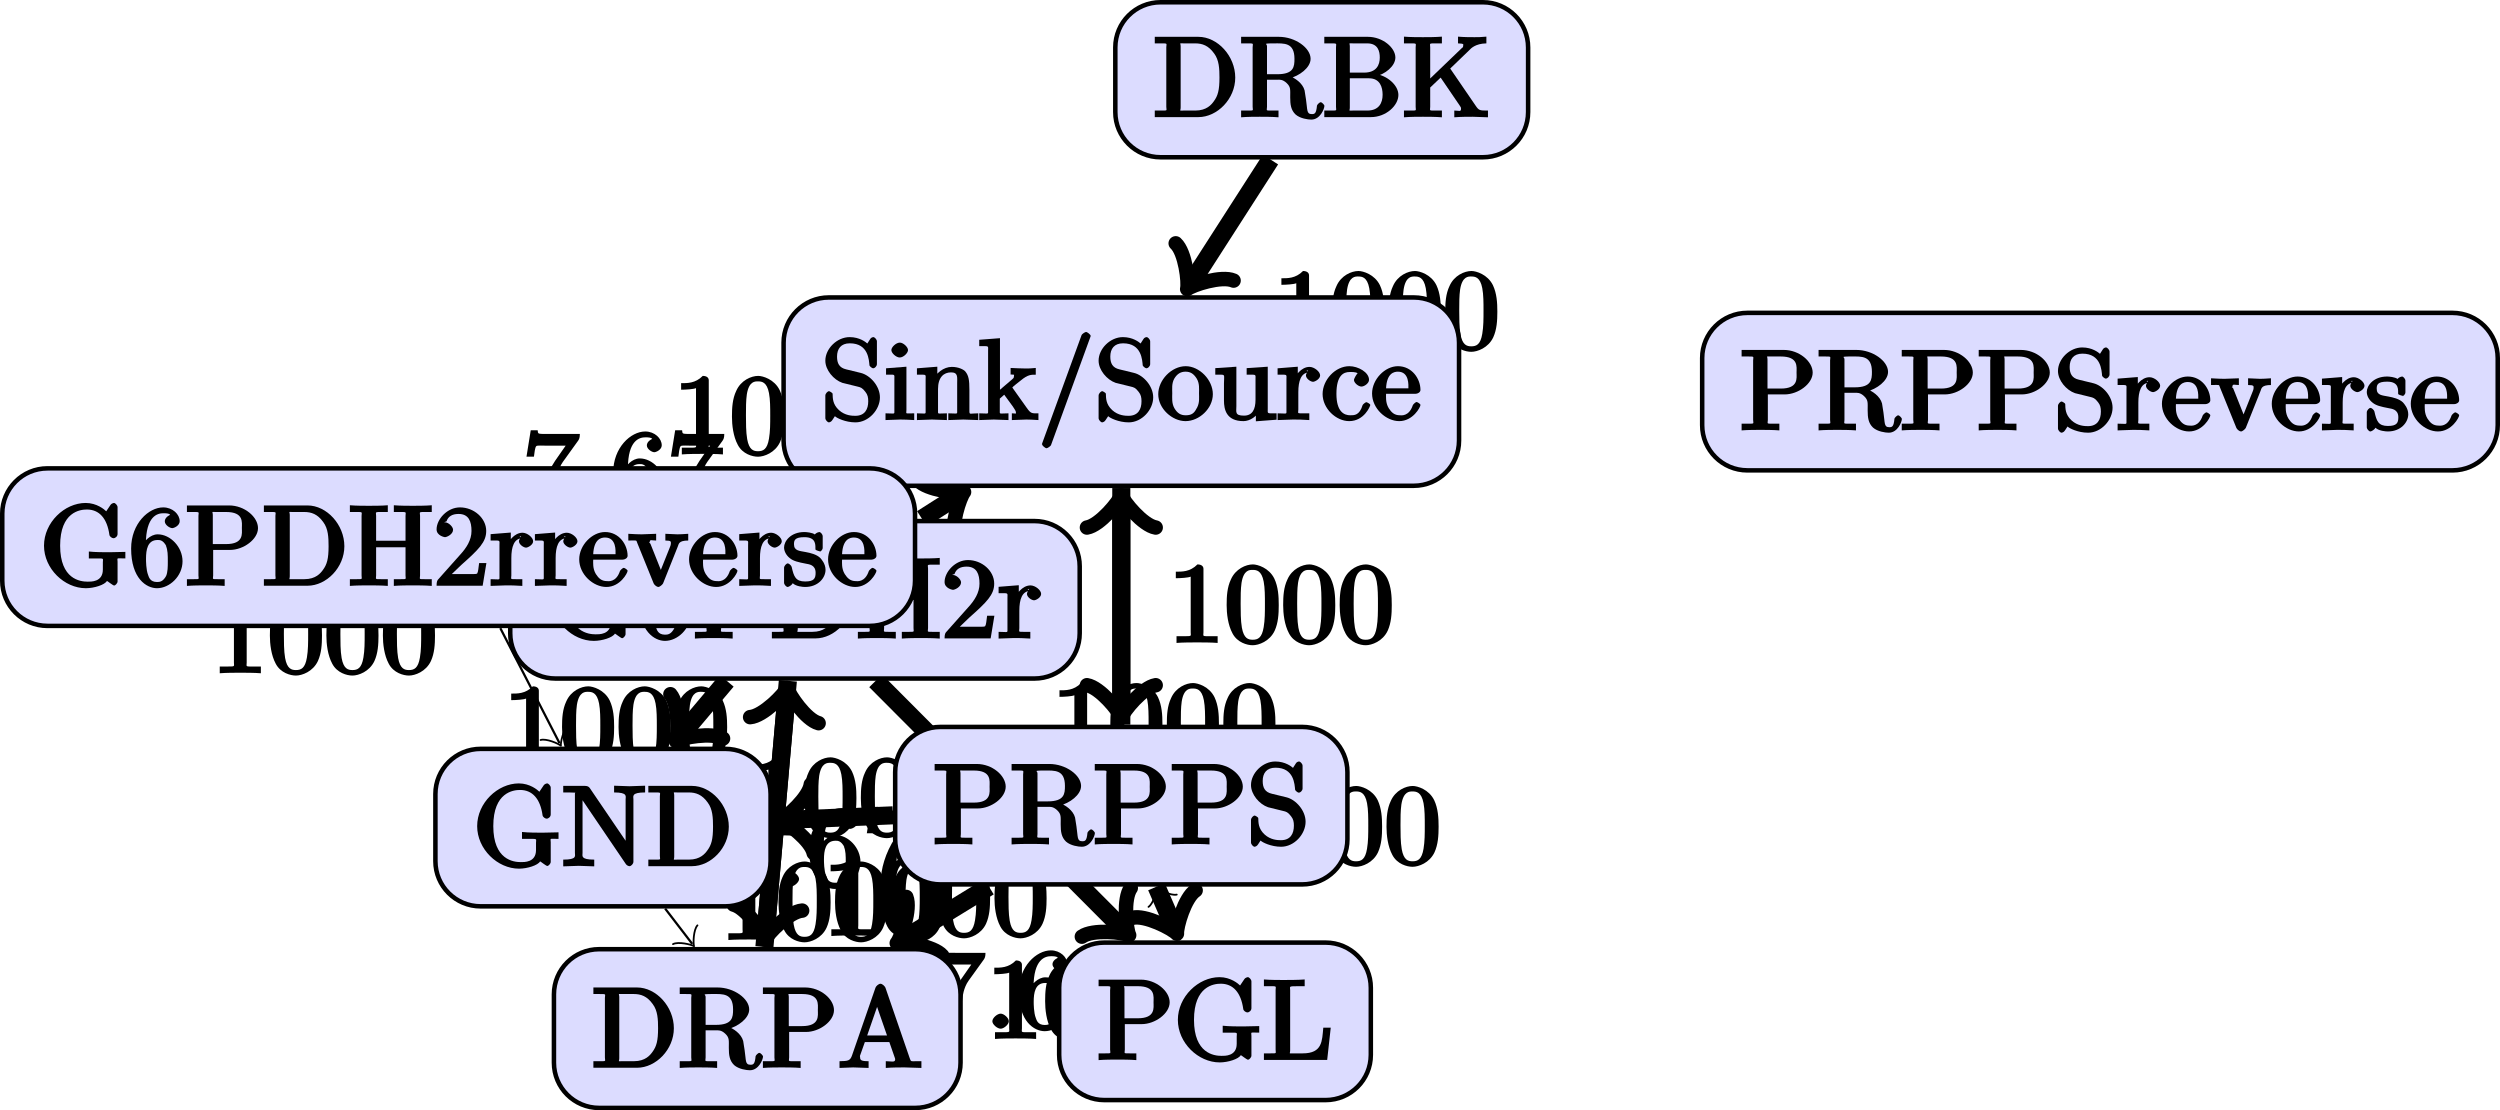 <?xml version="1.0" encoding="UTF-8"?>
<svg xmlns="http://www.w3.org/2000/svg" xmlns:xlink="http://www.w3.org/1999/xlink" width="220.387pt" height="97.867pt" viewBox="0 0 220.387 97.867" version="1.1">
<defs>
<g>
<symbol overflow="visible" id="glyph0-0">
<path style="stroke:none;" d=""/>
</symbol>
<symbol overflow="visible" id="glyph0-1">
<path style="stroke:none;" d="M 4.375 -0.125 L 4.375 -0.578 L 3.859 -0.578 C 2.953 -0.578 3.125 -0.547 3.125 -0.922 L 3.125 -6.516 C 3.125 -6.75 2.938 -6.906 2.594 -6.906 C 1.938 -6.234 1.203 -6.266 0.688 -6.266 L 0.688 -5.688 C 1.094 -5.688 1.812 -5.734 2 -5.828 L 2 -0.922 C 2 -0.562 2.156 -0.578 1.266 -0.578 L 0.75 -0.578 L 0.75 0.016 C 1.297 -0.031 2.156 -0.031 2.562 -0.031 C 2.953 -0.031 3.828 -0.031 4.375 0.016 Z M 4.375 -0.125 "/>
</symbol>
<symbol overflow="visible" id="glyph0-2">
<path style="stroke:none;" d="M 4.781 -3.312 C 4.781 -4.109 4.734 -4.922 4.391 -5.656 C 3.922 -6.609 2.906 -6.906 2.5 -6.906 C 1.891 -6.906 0.969 -6.516 0.562 -5.578 C 0.234 -4.891 0.188 -4.109 0.188 -3.312 C 0.188 -2.578 0.297 -1.578 0.703 -0.828 C 1.125 -0.016 2 0.219 2.484 0.219 C 3.016 0.219 3.984 -0.125 4.422 -1.062 C 4.734 -1.75 4.781 -2.531 4.781 -3.312 Z M 3.562 -3.438 C 3.562 -2.688 3.562 -2.016 3.453 -1.375 C 3.297 -0.422 2.938 -0.266 2.484 -0.266 C 2.094 -0.266 1.703 -0.375 1.531 -1.328 C 1.422 -1.938 1.422 -2.844 1.422 -3.438 C 1.422 -4.078 1.422 -4.734 1.5 -5.281 C 1.688 -6.453 2.234 -6.422 2.484 -6.422 C 2.812 -6.422 3.266 -6.375 3.453 -5.391 C 3.562 -4.828 3.562 -4.062 3.562 -3.438 Z M 3.562 -3.438 "/>
</symbol>
<symbol overflow="visible" id="glyph0-3">
<path style="stroke:none;" d="M 4.828 -6.688 L 2.406 -6.688 C 1.203 -6.688 1.375 -6.672 1.312 -7.016 L 0.703 -7.016 L 0.328 -4.688 L 0.984 -4.688 C 1.031 -4.969 1.062 -5.516 1.203 -5.625 C 1.266 -5.688 1.906 -5.656 2.031 -5.656 L 3.781 -5.656 L 2.844 -4.312 C 1.938 -2.953 1.562 -1.469 1.562 -0.453 C 1.562 -0.359 1.75 0.219 2.219 0.219 C 2.672 0.219 2.875 -0.359 2.875 -0.453 L 2.875 -0.969 C 2.875 -1.516 2.906 -2.062 2.984 -2.609 C 3.016 -2.828 3.094 -3.594 3.531 -4.219 L 4.891 -6.109 C 4.969 -6.234 5.031 -6.344 5.031 -6.688 Z M 4.828 -6.688 "/>
</symbol>
<symbol overflow="visible" id="glyph0-4">
<path style="stroke:none;" d="M 2.109 -0.656 C 2.109 -0.953 1.672 -1.328 1.391 -1.328 C 1.094 -1.328 0.656 -0.953 0.656 -0.656 C 0.656 -0.375 1.094 0 1.391 0 C 1.672 0 2.109 -0.375 2.109 -0.656 Z M 2.109 -0.656 "/>
</symbol>
<symbol overflow="visible" id="glyph0-5">
<path style="stroke:none;" d="M 4.75 -2.156 C 4.75 -3.422 3.672 -4.531 2.562 -4.531 C 1.891 -4.531 1.312 -3.875 1.109 -3.406 L 1.516 -3.406 L 1.516 -3.641 C 1.516 -6.156 2.547 -6.391 3.062 -6.391 C 3.297 -6.391 3.578 -6.375 3.641 -6.266 C 3.781 -6.266 3.188 -6.125 3.188 -5.672 C 3.188 -5.359 3.625 -5.078 3.844 -5.078 C 4 -5.078 4.5 -5.297 4.5 -5.688 C 4.5 -6.297 3.875 -6.906 3.047 -6.906 C 1.766 -6.906 0.219 -5.484 0.219 -3.281 C 0.219 -0.625 1.578 0.219 2.5 0.219 C 3.609 0.219 4.75 -0.844 4.75 -2.156 Z M 3.453 -2.172 C 3.453 -1.688 3.453 -1.203 3.297 -0.844 L 3.344 -0.938 C 3.047 -0.344 2.734 -0.328 2.5 -0.328 C 1.875 -0.328 1.781 -0.781 1.719 -0.938 C 1.531 -1.406 1.531 -2.203 1.531 -2.375 C 1.531 -3.156 1.656 -4.031 2.547 -4.031 C 2.719 -4.031 3.031 -4.062 3.344 -3.453 L 3.281 -3.531 C 3.453 -3.172 3.453 -2.656 3.453 -2.172 Z M 3.453 -2.172 "/>
</symbol>
<symbol overflow="visible" id="glyph0-6">
<path style="stroke:none;" d="M 5.172 -1.984 C 5.172 -2.984 4.312 -3.938 3.484 -4.141 L 2.203 -4.453 C 1.578 -4.594 1.391 -5 1.391 -5.578 C 1.391 -6.266 1.734 -6.75 2.516 -6.75 C 4.172 -6.75 4.203 -5.25 4.25 -4.797 C 4.266 -4.734 4.469 -4.547 4.578 -4.547 C 4.703 -4.547 4.906 -4.719 4.906 -4.922 L 4.906 -6.922 C 4.906 -7.094 4.703 -7.297 4.594 -7.297 C 4.531 -7.297 4.375 -7.25 4.312 -7.125 L 4.062 -6.734 C 3.938 -6.844 3.391 -7.297 2.5 -7.297 C 1.391 -7.297 0.359 -6.281 0.359 -5.219 C 0.359 -4.391 1.094 -3.531 1.859 -3.266 C 1.969 -3.234 2.484 -3.109 3.188 -2.938 C 3.453 -2.875 3.609 -2.844 3.891 -2.469 C 4.094 -2.219 4.141 -1.969 4.141 -1.641 C 4.141 -0.938 3.844 -0.359 3 -0.359 C 2.719 -0.359 2.094 -0.375 1.562 -0.859 C 0.984 -1.391 1.016 -1.938 1 -2.297 C 1 -2.391 0.719 -2.531 0.688 -2.531 C 0.562 -2.531 0.359 -2.328 0.359 -2.141 L 0.359 -0.156 C 0.359 0.016 0.562 0.219 0.672 0.219 C 0.734 0.219 0.891 0.156 0.953 0.047 C 0.953 0.047 0.984 0.016 1.203 -0.328 C 1.344 -0.172 2.125 0.219 3.016 0.219 C 4.172 0.219 5.172 -0.891 5.172 -1.984 Z M 5.172 -1.984 "/>
</symbol>
<symbol overflow="visible" id="glyph0-7">
<path style="stroke:none;" d="M 2.656 -0.125 L 2.656 -0.578 C 1.797 -0.578 1.969 -0.484 1.969 -0.875 L 1.969 -4.688 L 0.172 -4.547 L 0.172 -3.984 C 1.016 -3.984 0.906 -4.062 0.906 -3.562 L 0.906 -0.891 C 0.906 -0.438 1 -0.578 0.125 -0.578 L 0.125 0.016 L 1.422 -0.031 C 1.781 -0.031 2.125 -0.016 2.656 0.016 Z M 2.109 -6.156 C 2.109 -6.422 1.688 -6.812 1.391 -6.812 C 1.047 -6.812 0.641 -6.406 0.641 -6.156 C 0.641 -5.875 1.078 -5.5 1.375 -5.5 C 1.719 -5.5 2.109 -5.906 2.109 -6.156 Z M 2.109 -6.156 "/>
</symbol>
<symbol overflow="visible" id="glyph0-8">
<path style="stroke:none;" d="M 5.531 -0.125 L 5.531 -0.578 C 4.812 -0.578 4.766 -0.438 4.75 -0.734 L 4.75 -2.641 C 4.75 -3.5 4.688 -3.906 4.391 -4.266 C 4.25 -4.438 3.781 -4.672 3.203 -4.672 C 2.469 -4.672 1.797 -4.109 1.531 -3.484 L 1.922 -3.484 L 1.922 -4.688 L 0.125 -4.547 L 0.125 -3.984 C 1.016 -3.984 0.891 -4.047 0.891 -3.562 L 0.891 -0.891 C 0.891 -0.438 0.984 -0.578 0.125 -0.578 L 0.125 0.016 L 1.453 -0.031 L 2.766 0.016 L 2.766 -0.578 C 1.891 -0.578 1.984 -0.438 1.984 -0.891 L 1.984 -2.719 C 1.984 -3.766 2.5 -4.188 3.125 -4.188 C 3.766 -4.188 3.672 -3.781 3.672 -3.203 L 3.672 -0.891 C 3.672 -0.438 3.766 -0.578 2.891 -0.578 L 2.891 0.016 L 4.219 -0.031 L 5.531 0.016 Z M 5.531 -0.125 "/>
</symbol>
<symbol overflow="visible" id="glyph0-9">
<path style="stroke:none;" d="M 5.297 -0.125 L 5.297 -0.578 C 4.719 -0.578 4.641 -0.531 4.266 -1.062 L 3 -2.844 C 2.984 -2.875 3 -2.828 3 -2.859 C 3 -2.906 3.656 -3.406 3.75 -3.484 C 4.375 -4 4.656 -3.984 5.062 -3.984 L 5.062 -4.578 C 4.578 -4.531 4.453 -4.531 4.172 -4.531 C 3.812 -4.531 3.188 -4.562 2.844 -4.578 L 2.844 -4 C 3.234 -3.984 3.141 -4 3.141 -3.875 C 3.141 -3.672 3.062 -3.656 2.984 -3.578 L 1.906 -2.656 L 1.906 -7.203 L 0.078 -7.062 L 0.078 -6.5 C 0.984 -6.5 0.859 -6.562 0.859 -6.078 L 0.859 -0.891 C 0.859 -0.438 0.953 -0.578 0.078 -0.578 L 0.078 0.016 L 1.359 -0.031 L 2.656 0.016 L 2.656 -0.578 C 1.797 -0.578 1.891 -0.438 1.891 -0.891 L 1.891 -1.875 L 2.281 -2.219 C 2.953 -1.312 3.312 -0.844 3.312 -0.672 C 3.312 -0.484 3.344 -0.578 2.953 -0.578 L 2.953 0.016 L 4.234 -0.031 C 4.516 -0.031 4.812 -0.016 5.297 0.016 Z M 5.297 -0.125 "/>
</symbol>
<symbol overflow="visible" id="glyph0-10">
<path style="stroke:none;" d="M 4.641 -7.406 C 4.641 -7.516 4.344 -7.75 4.234 -7.75 C 4.141 -7.75 3.875 -7.562 3.844 -7.484 L 0.328 2.172 C 0.422 2.016 0.359 2.141 0.359 2.156 C 0.359 2.266 0.641 2.5 0.75 2.5 C 0.844 2.5 1.109 2.312 1.141 2.234 L 4.656 -7.422 C 4.578 -7.266 4.641 -7.391 4.641 -7.406 Z M 4.641 -7.406 "/>
</symbol>
<symbol overflow="visible" id="glyph0-11">
<path style="stroke:none;" d="M 4.891 -2.266 C 4.891 -3.531 3.703 -4.734 2.5 -4.734 C 1.25 -4.734 0.078 -3.516 0.078 -2.266 C 0.078 -0.984 1.312 0.109 2.484 0.109 C 3.688 0.109 4.891 -1 4.891 -2.266 Z M 3.672 -2.344 C 3.672 -1.984 3.734 -1.547 3.516 -1.109 L 3.453 -1 C 3.234 -0.562 2.984 -0.406 2.5 -0.406 C 2.062 -0.406 1.766 -0.578 1.5 -1.031 C 1.25 -1.469 1.312 -1.984 1.312 -2.344 C 1.312 -2.734 1.25 -3.188 1.484 -3.625 C 1.75 -4.078 2.078 -4.25 2.484 -4.25 C 2.922 -4.25 3.203 -4.062 3.469 -3.641 C 3.734 -3.203 3.672 -2.719 3.672 -2.344 Z M 3.672 -2.344 "/>
</symbol>
<symbol overflow="visible" id="glyph0-12">
<path style="stroke:none;" d="M 5.531 -0.125 L 5.531 -0.578 C 4.641 -0.578 4.75 -0.516 4.75 -1 L 4.75 -4.688 L 2.891 -4.562 L 2.891 -3.984 C 3.781 -3.984 3.672 -4.047 3.672 -3.562 L 3.672 -1.781 C 3.672 -0.922 3.391 -0.375 2.656 -0.375 C 1.828 -0.375 1.984 -0.703 1.984 -1.219 L 1.984 -4.688 L 0.125 -4.562 L 0.125 -3.984 C 1.094 -3.984 0.891 -4.094 0.891 -3.203 L 0.891 -1.703 C 0.891 -0.922 1.094 0.109 2.609 0.109 C 3.172 0.109 3.812 -0.297 4.094 -0.922 L 3.703 -0.922 L 3.703 0.125 L 5.531 -0.016 Z M 5.531 -0.125 "/>
</symbol>
<symbol overflow="visible" id="glyph0-13">
<path style="stroke:none;" d="M 3.828 -3.922 C 3.828 -4.25 3.312 -4.672 2.891 -4.672 C 2.156 -4.672 1.609 -3.875 1.469 -3.438 L 1.859 -3.438 L 1.859 -4.688 L 0.078 -4.547 L 0.078 -3.984 C 0.984 -3.984 0.859 -4.047 0.859 -3.562 L 0.859 -0.891 C 0.859 -0.438 0.953 -0.578 0.078 -0.578 L 0.078 0.016 L 1.422 -0.031 C 1.812 -0.031 2.281 -0.031 2.875 0.016 L 2.875 -0.578 L 2.469 -0.578 C 1.734 -0.578 1.906 -0.547 1.906 -0.906 L 1.906 -2.438 C 1.906 -3.422 2.141 -4.188 2.891 -4.188 C 2.953 -4.188 2.844 -4.234 2.625 -4.328 C 2.969 -4.438 2.578 -4.172 2.578 -3.922 C 2.578 -3.641 2.984 -3.359 3.203 -3.359 C 3.375 -3.359 3.828 -3.609 3.828 -3.922 Z M 3.828 -3.922 "/>
</symbol>
<symbol overflow="visible" id="glyph0-14">
<path style="stroke:none;" d="M 4.344 -1.312 C 4.344 -1.422 4.031 -1.562 4 -1.562 C 3.922 -1.562 3.703 -1.375 3.672 -1.312 C 3.391 -0.391 2.938 -0.406 2.578 -0.406 C 2.047 -0.406 1.359 -0.703 1.359 -2.297 C 1.359 -3.922 1.984 -4.219 2.516 -4.219 C 2.609 -4.219 3.094 -4.25 3.234 -4.094 C 3.172 -4.094 2.906 -3.656 2.906 -3.516 C 2.906 -3.266 3.297 -2.938 3.562 -2.938 C 3.828 -2.938 4.234 -3.234 4.234 -3.531 C 4.234 -4.203 3.266 -4.734 2.5 -4.734 C 1.25 -4.734 0.141 -3.516 0.141 -2.281 C 0.141 -1 1.328 0.109 2.484 0.109 C 3.812 0.109 4.344 -1.219 4.344 -1.312 Z M 4.344 -1.312 "/>
</symbol>
<symbol overflow="visible" id="glyph0-15">
<path style="stroke:none;" d="M 4.344 -1.312 C 4.344 -1.422 4.062 -1.578 4 -1.578 C 3.922 -1.578 3.703 -1.375 3.672 -1.297 C 3.328 -0.266 2.625 -0.406 2.531 -0.406 C 2.031 -0.406 1.781 -0.672 1.547 -1.031 C 1.25 -1.516 1.312 -2.078 1.312 -2.297 L 3.891 -2.297 C 4.109 -2.297 4.344 -2.438 4.344 -2.641 C 4.344 -3.625 3.594 -4.734 2.359 -4.734 C 1.203 -4.734 0.078 -3.562 0.078 -2.328 C 0.078 -0.984 1.328 0.109 2.469 0.109 C 3.688 0.109 4.344 -1.125 4.344 -1.312 Z M 3.484 -2.781 L 1.312 -2.781 C 1.375 -4.125 2.016 -4.25 2.359 -4.25 C 3.375 -4.25 3.281 -3.031 3.281 -2.781 Z M 3.484 -2.781 "/>
</symbol>
<symbol overflow="visible" id="glyph0-16">
<path style="stroke:none;" d="M 7.25 -3.484 C 7.25 -5.375 5.703 -7.078 4 -7.078 L 0.156 -7.078 L 0.156 -6.5 L 0.594 -6.5 C 1.359 -6.5 1.172 -6.516 1.172 -6.156 L 1.172 -0.906 C 1.172 -0.547 1.359 -0.578 0.594 -0.578 L 0.156 -0.578 L 0.156 0 L 4 0 C 5.672 0 7.25 -1.609 7.25 -3.484 Z M 5.859 -3.484 C 5.859 -2.375 5.719 -1.875 5.359 -1.391 C 5.156 -1.109 4.734 -0.578 3.734 -0.578 L 2.719 -0.578 C 2.25 -0.578 2.438 -0.516 2.438 -0.844 L 2.438 -6.234 C 2.438 -6.562 2.25 -6.5 2.719 -6.5 L 3.719 -6.5 C 4.344 -6.5 4.891 -6.312 5.391 -5.609 C 5.828 -5.031 5.859 -4.25 5.859 -3.484 Z M 5.859 -3.484 "/>
</symbol>
<symbol overflow="visible" id="glyph0-17">
<path style="stroke:none;" d="M 7.5 -1 C 7.5 -1.062 7.297 -1.312 7.172 -1.312 C 7.062 -1.312 6.859 -1.094 6.844 -1.016 C 6.781 -0.312 6.641 -0.266 6.391 -0.266 C 5.906 -0.266 6.016 -0.641 5.875 -1.562 L 5.75 -2.359 C 5.578 -3 4.891 -3.469 4.344 -3.656 L 4.344 -3.391 C 5.297 -3.625 6.281 -4.359 6.281 -5.141 C 6.281 -6.094 4.938 -7.078 3.484 -7.078 L 0.156 -7.078 L 0.156 -6.5 L 0.594 -6.5 C 1.359 -6.5 1.172 -6.516 1.172 -6.156 L 1.172 -0.906 C 1.172 -0.547 1.359 -0.578 0.594 -0.578 L 0.156 -0.578 L 0.156 0.016 C 0.703 -0.031 1.422 -0.031 1.797 -0.031 C 2.188 -0.031 2.906 -0.031 3.453 0.016 L 3.453 -0.578 L 3.016 -0.578 C 2.25 -0.578 2.438 -0.547 2.438 -0.906 L 2.438 -3.297 L 3.375 -3.297 C 3.531 -3.297 3.812 -3.344 4.172 -3 C 4.547 -2.641 4.484 -2.422 4.484 -1.75 C 4.484 -1.109 4.547 -0.625 4.953 -0.234 C 5.359 0.125 6.047 0.219 6.344 0.219 C 7.125 0.219 7.5 -0.734 7.5 -1 Z M 4.859 -5.141 C 4.859 -4.453 4.812 -3.781 3.344 -3.781 L 2.438 -3.781 L 2.438 -6.234 C 2.438 -6.453 2.234 -6.453 2.453 -6.484 C 2.547 -6.5 2.844 -6.5 3.047 -6.5 C 3.938 -6.5 4.859 -6.594 4.859 -5.141 Z M 4.859 -5.141 "/>
</symbol>
<symbol overflow="visible" id="glyph0-18">
<path style="stroke:none;" d="M 6.688 -1.953 C 6.688 -2.828 5.672 -3.703 4.562 -3.828 L 4.562 -3.562 C 5.531 -3.75 6.422 -4.516 6.422 -5.25 C 6.422 -6.125 5.297 -7.078 4 -7.078 L 0.156 -7.078 L 0.156 -6.5 L 0.594 -6.5 C 1.359 -6.5 1.188 -6.516 1.188 -6.156 L 1.188 -0.906 C 1.188 -0.547 1.359 -0.578 0.594 -0.578 L 0.156 -0.578 L 0.156 0 L 4.266 0 C 5.594 0 6.688 -1.016 6.688 -1.953 Z M 5.047 -5.25 C 5.047 -4.609 4.766 -3.922 3.656 -3.922 L 2.406 -3.922 L 2.406 -6.234 C 2.406 -6.562 2.234 -6.5 2.703 -6.5 L 3.938 -6.5 C 4.906 -6.5 5.047 -5.781 5.047 -5.25 Z M 5.297 -1.969 C 5.297 -1.25 4.969 -0.578 3.953 -0.578 L 2.703 -0.578 C 2.234 -0.578 2.406 -0.516 2.406 -0.844 L 2.406 -3.422 L 4.094 -3.422 C 5.078 -3.422 5.297 -2.625 5.297 -1.969 Z M 5.297 -1.969 "/>
</symbol>
<symbol overflow="visible" id="glyph0-19">
<path style="stroke:none;" d="M 7.531 -0.125 L 7.531 -0.578 C 6.797 -0.578 6.734 -0.578 6.438 -1.016 L 4.203 -4.281 L 5.922 -5.938 C 6 -6.016 6.391 -6.484 7.391 -6.5 L 7.391 -7.094 C 6.938 -7.047 6.625 -7.047 6.344 -7.047 C 5.984 -7.047 5.422 -7.047 4.891 -7.094 L 4.891 -6.5 C 5.484 -6.484 5.344 -6.391 5.344 -6.297 C 5.344 -6.141 5.297 -6.141 5.219 -6.078 L 2.438 -3.406 L 2.438 -6.156 C 2.438 -6.516 2.266 -6.5 3.031 -6.5 L 3.469 -6.5 L 3.469 -7.094 C 2.922 -7.047 2.188 -7.047 1.797 -7.047 C 1.422 -7.047 0.672 -7.047 0.125 -7.094 L 0.125 -6.5 L 0.562 -6.5 C 1.328 -6.5 1.156 -6.516 1.156 -6.156 L 1.156 -0.906 C 1.156 -0.547 1.328 -0.578 0.562 -0.578 L 0.125 -0.578 L 0.125 0.016 C 0.672 -0.031 1.422 -0.031 1.797 -0.031 C 2.172 -0.031 2.922 -0.031 3.469 0.016 L 3.469 -0.578 L 3.031 -0.578 C 2.266 -0.578 2.438 -0.547 2.438 -0.906 L 2.438 -2.609 L 3.359 -3.484 L 5.062 -0.984 C 5.125 -0.891 5.156 -0.859 5.156 -0.734 C 5.156 -0.438 4.969 -0.578 4.562 -0.578 L 4.562 0.016 C 5.109 -0.031 5.812 -0.031 6.188 -0.031 L 7.531 0.016 Z M 7.531 -0.125 "/>
</symbol>
<symbol overflow="visible" id="glyph0-20">
<path style="stroke:none;" d="M 6.422 -5.078 C 6.422 -6.062 5.234 -7.078 3.875 -7.078 L 0.156 -7.078 L 0.156 -6.5 L 0.594 -6.5 C 1.359 -6.5 1.172 -6.516 1.172 -6.156 L 1.172 -0.906 C 1.172 -0.547 1.359 -0.578 0.594 -0.578 L 0.156 -0.578 L 0.156 0.016 C 0.703 -0.031 1.438 -0.031 1.812 -0.031 C 2.188 -0.031 2.938 -0.031 3.484 0.016 L 3.484 -0.578 L 3.047 -0.578 C 2.281 -0.578 2.469 -0.547 2.469 -0.906 L 2.469 -3.156 L 3.953 -3.156 C 5.141 -3.156 6.422 -4.094 6.422 -5.078 Z M 5 -5.078 C 5 -4.609 5.188 -3.672 3.609 -3.672 L 2.438 -3.672 L 2.438 -6.234 C 2.438 -6.562 2.25 -6.5 2.719 -6.5 L 3.609 -6.5 C 5.188 -6.5 5 -5.578 5 -5.078 Z M 5 -5.078 "/>
</symbol>
<symbol overflow="visible" id="glyph0-21">
<path style="stroke:none;" d="M 7.344 -0.125 L 7.344 -0.578 L 6.969 -0.578 C 6.375 -0.578 6.438 -0.516 6.312 -0.844 L 4.172 -7.062 C 4.109 -7.203 3.891 -7.406 3.734 -7.406 C 3.578 -7.406 3.344 -7.203 3.297 -7.062 L 1.234 -1.109 C 1.062 -0.594 0.859 -0.594 0.125 -0.578 L 0.125 0.016 L 1.328 -0.031 L 2.688 0.016 L 2.688 -0.578 C 1.984 -0.578 1.938 -0.688 1.938 -0.953 C 1.938 -0.984 1.891 -0.984 1.969 -1.172 L 2.359 -2.266 L 4.516 -2.266 L 5 -0.875 C 5.016 -0.844 5.031 -0.781 5.031 -0.734 C 5.031 -0.438 4.672 -0.578 4.203 -0.578 L 4.203 0.016 C 4.766 -0.031 5.469 -0.031 5.844 -0.031 L 7.344 0.016 Z M 4.562 -2.844 L 2.562 -2.844 L 3.641 -5.953 L 3.234 -5.953 L 4.312 -2.844 Z M 4.562 -2.844 "/>
</symbol>
<symbol overflow="visible" id="glyph0-22">
<path style="stroke:none;" d="M 7.531 -2.547 L 7.531 -2.984 L 6.109 -2.953 C 5.719 -2.953 4.859 -2.953 4.312 -3.016 L 4.312 -2.406 L 4.828 -2.406 C 5.719 -2.406 5.547 -2.438 5.547 -2.062 L 5.547 -1.422 C 5.547 -0.312 4.484 -0.359 4.203 -0.359 C 3.562 -0.359 1.781 -0.562 1.781 -3.531 C 1.781 -6.516 3.547 -6.719 4.141 -6.719 C 5.219 -6.719 5.922 -5.953 6.125 -4.484 C 6.141 -4.344 6.344 -4.188 6.484 -4.188 C 6.641 -4.188 6.844 -4.344 6.844 -4.562 L 6.844 -6.922 C 6.844 -7.094 6.641 -7.297 6.531 -7.297 C 6.484 -7.297 6.312 -7.25 6.234 -7.141 L 5.844 -6.562 C 5.688 -6.719 5.016 -7.297 4.031 -7.297 C 2.172 -7.297 0.359 -5.578 0.359 -3.531 C 0.359 -1.5 2.156 0.219 4.047 0.219 C 4.781 0.219 5.719 -0.078 5.906 -0.422 C 5.906 -0.453 6.438 -0.016 6.547 -0.016 C 6.641 -0.016 6.844 -0.219 6.844 -0.375 L 6.844 -2.109 C 6.844 -2.5 6.672 -2.406 7.531 -2.406 Z M 7.531 -2.547 "/>
</symbol>
<symbol overflow="visible" id="glyph0-23">
<path style="stroke:none;" d="M 7.344 -0.125 L 7.344 -0.578 L 6.891 -0.578 C 6.125 -0.578 6.312 -0.547 6.312 -0.906 L 6.312 -6.156 C 6.312 -6.516 6.125 -6.5 6.891 -6.5 L 7.344 -6.5 L 7.344 -7.094 C 6.781 -7.047 6.047 -7.047 5.672 -7.047 C 5.297 -7.047 4.547 -7.047 4 -7.094 L 4 -6.5 L 4.438 -6.5 C 5.203 -6.5 5.031 -6.516 5.031 -6.156 L 5.031 -3.969 L 2.438 -3.969 L 2.438 -6.156 C 2.438 -6.516 2.266 -6.5 3.031 -6.5 L 3.469 -6.5 L 3.469 -7.094 C 2.922 -7.047 2.188 -7.047 1.797 -7.047 C 1.422 -7.047 0.672 -7.047 0.125 -7.094 L 0.125 -6.5 L 0.562 -6.5 C 1.328 -6.5 1.156 -6.516 1.156 -6.156 L 1.156 -0.906 C 1.156 -0.547 1.328 -0.578 0.562 -0.578 L 0.125 -0.578 L 0.125 0.016 C 0.672 -0.031 1.422 -0.031 1.797 -0.031 C 2.172 -0.031 2.922 -0.031 3.469 0.016 L 3.469 -0.578 L 3.031 -0.578 C 2.266 -0.578 2.438 -0.547 2.438 -0.906 L 2.438 -3.391 L 5.031 -3.391 L 5.031 -0.906 C 5.031 -0.547 5.203 -0.578 4.438 -0.578 L 4 -0.578 L 4 0.016 C 4.547 -0.031 5.281 -0.031 5.656 -0.031 C 6.047 -0.031 6.781 -0.031 7.344 0.016 Z M 7.344 -0.125 "/>
</symbol>
<symbol overflow="visible" id="glyph0-24">
<path style="stroke:none;" d="M 4.469 -2 L 4.047 -2 C 3.984 -1.562 3.969 -1.219 3.875 -1.078 C 3.797 -1 3.281 -1.031 3.062 -1.031 L 1.641 -1.031 L 2.469 -1.828 C 4.016 -3.203 4.672 -3.844 4.672 -4.828 C 4.672 -5.969 3.578 -6.906 2.359 -6.906 C 1.234 -6.906 0.297 -5.859 0.297 -4.969 C 0.297 -4.406 1 -4.281 1.031 -4.281 C 1.203 -4.281 1.75 -4.531 1.75 -4.938 C 1.75 -5.188 1.359 -5.594 1.016 -5.594 C 0.938 -5.594 0.922 -5.594 1.172 -5.672 C 1.312 -6.094 1.656 -6.328 2.234 -6.328 C 3.141 -6.328 3.375 -5.656 3.375 -4.828 C 3.375 -4.031 2.938 -3.344 2.375 -2.734 L 0.469 -0.594 C 0.359 -0.484 0.297 -0.375 0.297 0 L 4.359 0 L 4.688 -2 Z M 4.469 -2 "/>
</symbol>
<symbol overflow="visible" id="glyph0-25">
<path style="stroke:none;" d="M 5.266 -4.109 L 5.266 -4.578 C 4.828 -4.547 4.547 -4.531 4.312 -4.531 L 3.25 -4.578 L 3.25 -3.984 C 3.812 -3.984 3.734 -3.875 3.734 -3.688 C 3.734 -3.594 3.703 -3.562 3.672 -3.453 L 2.656 -0.906 L 3.047 -0.906 L 1.938 -3.688 C 1.875 -3.812 1.812 -3.766 1.812 -3.766 L 1.875 -3.859 C 1.875 -4.109 2.062 -3.984 2.438 -3.984 L 2.438 -4.578 L 1.156 -4.531 C 0.891 -4.531 0.484 -4.547 -0.016 -4.578 L -0.016 -3.984 C 0.812 -3.984 0.656 -4.062 0.781 -3.75 L 2.219 -0.203 C 2.281 -0.062 2.5 0.109 2.625 0.109 C 2.766 0.109 3 -0.109 3.047 -0.203 L 4.344 -3.453 C 4.438 -3.672 4.406 -3.984 5.266 -3.984 Z M 5.266 -4.109 "/>
</symbol>
<symbol overflow="visible" id="glyph0-26">
<path style="stroke:none;" d="M 3.781 -1.406 C 3.781 -1.938 3.422 -2.328 3.312 -2.453 C 2.984 -2.766 2.453 -2.891 2.031 -2.969 C 1.469 -3.078 1 -3.078 1 -3.656 C 1 -4 1.062 -4.281 1.922 -4.281 C 3.016 -4.281 2.875 -3.516 2.891 -3.203 C 2.906 -3.109 3.344 -3.016 3.344 -3.016 L 3.203 -2.984 C 3.344 -2.984 3.531 -3.156 3.531 -3.344 L 3.531 -4.359 C 3.531 -4.531 3.344 -4.734 3.234 -4.734 C 3.188 -4.734 3.016 -4.688 2.891 -4.578 C 2.859 -4.531 2.766 -4.453 2.844 -4.516 C 2.625 -4.688 2.078 -4.734 1.922 -4.734 C 0.703 -4.734 0.125 -3.922 0.125 -3.375 C 0.125 -3.016 0.344 -2.656 0.625 -2.438 C 0.938 -2.172 1.359 -2.078 2.078 -1.938 C 2.297 -1.891 2.906 -1.859 2.906 -1.141 C 2.906 -0.641 2.766 -0.375 1.984 -0.375 C 1.141 -0.375 0.984 -0.812 0.797 -1.656 C 0.766 -1.781 0.562 -1.969 0.453 -1.969 C 0.328 -1.969 0.125 -1.75 0.125 -1.578 L 0.125 -0.266 C 0.125 -0.094 0.328 0.109 0.438 0.109 C 0.484 0.109 0.641 0.062 0.828 -0.125 C 0.844 -0.156 0.844 -0.172 0.891 -0.219 C 1.188 0.062 1.781 0.109 1.984 0.109 C 3.125 0.109 3.781 -0.688 3.781 -1.406 Z M 3.781 -1.406 "/>
</symbol>
<symbol overflow="visible" id="glyph0-27">
<path style="stroke:none;" d="M 7.344 -6.625 L 7.344 -7.094 L 5.969 -7.047 L 4.609 -7.094 L 4.609 -6.5 C 5.828 -6.5 5.625 -6.156 5.625 -5.891 L 5.625 -1.641 L 5.969 -1.734 L 2.453 -6.906 C 2.359 -7.031 2.219 -7.078 2.031 -7.078 L 0.125 -7.078 L 0.125 -6.5 L 0.625 -6.5 C 0.766 -6.5 0.969 -6.484 1.109 -6.484 C 1.344 -6.453 1.156 -6.562 1.156 -6.375 L 1.156 -1.172 C 1.156 -0.906 1.359 -0.578 0.125 -0.578 L 0.125 0.016 L 1.5 -0.031 L 2.859 0.016 L 2.859 -0.578 C 1.641 -0.578 1.828 -0.906 1.828 -1.172 L 1.828 -5.938 C 1.547 -6.219 1.562 -6.203 1.594 -6.156 L 5.656 -0.172 C 5.75 -0.047 5.906 0 5.969 0 C 6.109 0 6.312 -0.203 6.312 -0.391 L 6.312 -5.891 C 6.312 -6.156 6.109 -6.5 7.344 -6.5 Z M 7.344 -6.625 "/>
</symbol>
<symbol overflow="visible" id="glyph0-28">
<path style="stroke:none;" d="M 5.797 -2.844 L 5.359 -2.844 C 5.25 -1.688 5.297 -0.578 3.547 -0.578 L 2.734 -0.578 C 2.266 -0.578 2.438 -0.516 2.438 -0.844 L 2.438 -6.156 C 2.438 -6.484 2.25 -6.5 3.188 -6.5 L 3.719 -6.5 L 3.719 -7.094 C 3.156 -7.047 2.25 -7.047 1.844 -7.047 C 1.453 -7.047 0.672 -7.047 0.125 -7.094 L 0.125 -6.5 L 0.562 -6.5 C 1.328 -6.5 1.156 -6.516 1.156 -6.156 L 1.156 -0.906 C 1.156 -0.547 1.328 -0.578 0.562 -0.578 L 0.125 -0.578 L 0.125 0 L 5.703 0 L 6.016 -2.844 Z M 5.797 -2.844 "/>
</symbol>
</g>
<clipPath id="clip1">
  <path d="M 44 38 L 92 38 L 92 97.867 L 44 97.867 Z M 44 38 "/>
</clipPath>
<clipPath id="clip2">
  <path d="M 44 37 L 92 37 L 92 97.867 L 44 97.867 Z M 44 37 "/>
</clipPath>
<clipPath id="clip3">
  <path d="M 54 37 L 122 37 L 122 97.867 L 54 97.867 Z M 54 37 "/>
</clipPath>
<clipPath id="clip4">
  <path d="M 56 55 L 110 55 L 110 97.867 L 56 97.867 Z M 56 55 "/>
</clipPath>
<clipPath id="clip5">
  <path d="M 79 55 L 127 55 L 127 97.867 L 79 97.867 Z M 79 55 "/>
</clipPath>
<clipPath id="clip6">
  <path d="M 48 83 L 85 83 L 85 97.867 L 48 97.867 Z M 48 83 "/>
</clipPath>
<clipPath id="clip7">
  <path d="M 43 78 L 91 78 L 91 97.867 L 43 97.867 Z M 43 78 "/>
</clipPath>
<clipPath id="clip8">
  <path d="M 87 77 L 127 77 L 127 97.867 L 87 97.867 Z M 87 77 "/>
</clipPath>
<clipPath id="clip9">
  <path d="M 150 27 L 220.387 27 L 220.387 42 L 150 42 Z M 150 27 "/>
</clipPath>
<clipPath id="clip10">
  <path d="M 144 21 L 220.387 21 L 220.387 48 L 144 48 Z M 144 21 "/>
</clipPath>
</defs>
<g id="surface1">
<path style="fill:none;stroke-width:1.594;stroke-linecap:butt;stroke-linejoin:miter;stroke:rgb(0%,0%,0%);stroke-opacity:1;stroke-miterlimit:10;" d="M -0.001 -8.499 L -0.001 -28.152 " transform="matrix(1,0,0,-1,98.849,34.524)"/>
<path style="fill:none;stroke-width:1.275;stroke-linecap:round;stroke-linejoin:round;stroke:rgb(0%,0%,0%);stroke-opacity:1;stroke-miterlimit:10;" d="M -2.271 3.03 C -2.084 1.893 -0.002 0.19 0.569 -0.001 C -0.002 -0.189 -2.084 -1.892 -2.271 -3.029 " transform="matrix(0,1,1,0,98.849,62.677)"/>
<g style="fill:rgb(0%,0%,0%);fill-opacity:1;">
  <use xlink:href="#glyph0-1" x="102.966" y="56.662"/>
  <use xlink:href="#glyph0-2" x="107.947" y="56.662"/>
  <use xlink:href="#glyph0-2" x="112.929" y="56.662"/>
  <use xlink:href="#glyph0-2" x="117.91" y="56.662"/>
</g>
<path style="fill:none;stroke-width:1.594;stroke-linecap:butt;stroke-linejoin:miter;stroke:rgb(0%,0%,0%);stroke-opacity:1;stroke-miterlimit:10;" d="M 13.151 20.462 L 6.116 9.516 " transform="matrix(1,0,0,-1,98.849,34.524)"/>
<path style="fill:none;stroke-width:1.275;stroke-linecap:round;stroke-linejoin:round;stroke:rgb(0%,0%,0%);stroke-opacity:1;stroke-miterlimit:10;" d="M -2.271 3.03 C -2.084 1.893 -0.001 0.19 0.567 -0.002 C 0.001 -0.189 -2.08 -1.893 -2.274 -3.029 " transform="matrix(-0.541,0.842,0.842,0.541,104.965,25.007)"/>
<g style="fill:rgb(0%,0%,0%);fill-opacity:1;">
  <use xlink:href="#glyph0-1" x="112.273" y="30.796"/>
  <use xlink:href="#glyph0-2" x="117.254" y="30.796"/>
  <use xlink:href="#glyph0-2" x="122.236" y="30.796"/>
  <use xlink:href="#glyph0-2" x="127.217" y="30.796"/>
</g>
<g clip-path="url(#clip1)" clip-rule="nonzero">
<path style="fill:none;stroke-width:1.594;stroke-linecap:butt;stroke-linejoin:miter;stroke:rgb(0%,0%,0%);stroke-opacity:1;stroke-miterlimit:10;" d="M -31.462 -48.953 L -29.505 -26.695 " transform="matrix(1,0,0,-1,98.849,34.524)"/>
</g>
<path style="fill:none;stroke-width:1.275;stroke-linecap:round;stroke-linejoin:round;stroke:rgb(0%,0%,0%);stroke-opacity:1;stroke-miterlimit:10;" d="M -2.273 3.027 C -2.083 1.892 -0.001 0.19 0.568 0.001 C 0.001 -0.19 -2.083 -1.894 -2.273 -3.027 " transform="matrix(0.088,-0.997,-0.997,-0.088,69.346,61.219)"/>
<g style="fill:rgb(0%,0%,0%);fill-opacity:1;">
  <use xlink:href="#glyph0-1" x="44.377" y="67.409"/>
  <use xlink:href="#glyph0-2" x="49.358" y="67.409"/>
  <use xlink:href="#glyph0-2" x="54.34" y="67.409"/>
  <use xlink:href="#glyph0-2" x="59.321" y="67.409"/>
</g>
<path style="fill:none;stroke-width:1.594;stroke-linecap:butt;stroke-linejoin:miter;stroke:rgb(0%,0%,0%);stroke-opacity:1;stroke-miterlimit:10;" d="M -17.576 -11.21 L -14.345 -9.152 " transform="matrix(1,0,0,-1,98.849,34.524)"/>
<path style="fill:none;stroke-width:1.275;stroke-linecap:round;stroke-linejoin:round;stroke:rgb(0%,0%,0%);stroke-opacity:1;stroke-miterlimit:10;" d="M -2.272 3.028 C -2.083 1.892 -0.001 0.19 0.568 -0.002 C 0.001 -0.19 -2.083 -1.894 -2.272 -3.029 " transform="matrix(0.846,-0.54,-0.54,-0.846,84.502,43.676)"/>
<g style="fill:rgb(0%,0%,0%);fill-opacity:1;">
  <use xlink:href="#glyph0-1" x="59.356" y="40.043"/>
  <use xlink:href="#glyph0-2" x="64.337" y="40.043"/>
  <use xlink:href="#glyph0-2" x="69.319" y="40.043"/>
  <use xlink:href="#glyph0-2" x="74.3" y="40.043"/>
</g>
<g clip-path="url(#clip2)" clip-rule="nonzero">
<path style="fill:none;stroke-width:1.594;stroke-linecap:butt;stroke-linejoin:miter;stroke:rgb(0%,0%,0%);stroke-opacity:1;stroke-miterlimit:10;" d="M -29.396 -25.492 L -31.357 -47.749 " transform="matrix(1,0,0,-1,98.849,34.524)"/>
</g>
<path style="fill:none;stroke-width:1.275;stroke-linecap:round;stroke-linejoin:round;stroke:rgb(0%,0%,0%);stroke-opacity:1;stroke-miterlimit:10;" d="M -2.273 3.028 C -2.083 1.893 -0.001 0.187 0.568 -0.002 C 0 -0.189 -2.083 -1.892 -2.269 -3.03 " transform="matrix(-0.088,0.997,0.997,0.088,67.493,82.274)"/>
<g style="fill:rgb(0%,0%,0%);fill-opacity:1;">
  <use xlink:href="#glyph0-1" x="72.537" y="82.499"/>
  <use xlink:href="#glyph0-2" x="77.518" y="82.499"/>
  <use xlink:href="#glyph0-2" x="82.5" y="82.499"/>
  <use xlink:href="#glyph0-2" x="87.481" y="82.499"/>
</g>
<path style="fill:none;stroke-width:1.594;stroke-linecap:butt;stroke-linejoin:miter;stroke:rgb(0%,0%,0%);stroke-opacity:1;stroke-miterlimit:10;" d="M -53.951 -14.41 L -57.228 -13.894 " transform="matrix(1,0,0,-1,98.849,34.524)"/>
<path style="fill:none;stroke-width:1.275;stroke-linecap:round;stroke-linejoin:round;stroke:rgb(0%,0%,0%);stroke-opacity:1;stroke-miterlimit:10;" d="M -2.269 3.028 C -2.084 1.892 0 0.188 0.567 -0 C -0 -0.188 -2.084 -1.892 -2.273 -3.028 " transform="matrix(-0.989,-0.155,-0.155,0.989,41.623,48.42)"/>
<g style="fill:rgb(0%,0%,0%);fill-opacity:1;">
  <use xlink:href="#glyph0-1" x="18.622" y="59.335"/>
  <use xlink:href="#glyph0-2" x="23.603" y="59.335"/>
  <use xlink:href="#glyph0-2" x="28.585" y="59.335"/>
  <use xlink:href="#glyph0-2" x="33.566" y="59.335"/>
</g>
<path style="fill:none;stroke-width:1.594;stroke-linecap:butt;stroke-linejoin:miter;stroke:rgb(0%,0%,0%);stroke-opacity:1;stroke-miterlimit:10;" d="M -34.786 -25.492 L -38.896 -30.367 " transform="matrix(1,0,0,-1,98.849,34.524)"/>
<path style="fill:none;stroke-width:1.275;stroke-linecap:round;stroke-linejoin:round;stroke:rgb(0%,0%,0%);stroke-opacity:1;stroke-miterlimit:10;" d="M -2.273 3.028 C -2.082 1.893 0.001 0.19 0.569 0.001 C -0.001 -0.189 -2.084 -1.894 -2.272 -3.027 " transform="matrix(-0.645,0.766,0.766,0.645,59.953,64.892)"/>
<g style="fill:rgb(0%,0%,0%);fill-opacity:1;">
  <use xlink:href="#glyph0-1" x="65.736" y="73.668"/>
  <use xlink:href="#glyph0-2" x="70.717" y="73.668"/>
  <use xlink:href="#glyph0-2" x="75.699" y="73.668"/>
  <use xlink:href="#glyph0-2" x="80.68" y="73.668"/>
</g>
<g clip-path="url(#clip3)" clip-rule="nonzero">
<path style="fill:none;stroke-width:1.594;stroke-linecap:butt;stroke-linejoin:miter;stroke:rgb(0%,0%,0%);stroke-opacity:1;stroke-miterlimit:10;" d="M -21.654 -25.492 L 0.288 -47.515 " transform="matrix(1,0,0,-1,98.849,34.524)"/>
</g>
<path style="fill:none;stroke-width:1.275;stroke-linecap:round;stroke-linejoin:round;stroke:rgb(0%,0%,0%);stroke-opacity:1;stroke-miterlimit:10;" d="M -2.271 3.026 C -2.082 1.892 0.002 0.189 0.567 0 C 0 -0.188 -2.084 -1.893 -2.272 -3.031 " transform="matrix(0.708,0.711,0.711,-0.708,99.137,82.039)"/>
<g style="fill:rgb(0%,0%,0%);fill-opacity:1;">
  <use xlink:href="#glyph0-1" x="92.711" y="67.119"/>
  <use xlink:href="#glyph0-2" x="97.692" y="67.119"/>
  <use xlink:href="#glyph0-2" x="102.674" y="67.119"/>
  <use xlink:href="#glyph0-2" x="107.655" y="67.119"/>
</g>
<path style="fill:none;stroke-width:0.199;stroke-linecap:butt;stroke-linejoin:miter;stroke:rgb(0%,0%,0%);stroke-opacity:1;stroke-miterlimit:10;" d="M -58.419 -13.71 L -54.283 -14.359 " transform="matrix(1,0,0,-1,98.849,34.524)"/>
<path style="fill:none;stroke-width:0.159;stroke-linecap:round;stroke-linejoin:round;stroke:rgb(0%,0%,0%);stroke-opacity:1;stroke-miterlimit:10;" d="M -1.016 1.356 C -0.932 0.848 0.001 0.085 0.255 -0.001 C -0 -0.085 -0.932 -0.847 -1.018 -1.354 " transform="matrix(0.989,0.155,0.155,-0.989,44.568,48.881)"/>
<g style="fill:rgb(0%,0%,0%);fill-opacity:1;">
  <use xlink:href="#glyph0-3" x="46.085" y="44.943"/>
  <use xlink:href="#glyph0-4" x="51.066" y="44.943"/>
  <use xlink:href="#glyph0-5" x="53.836" y="44.943"/>
  <use xlink:href="#glyph0-3" x="58.817" y="44.943"/>
</g>
<path style="fill:none;stroke-width:0.199;stroke-linecap:butt;stroke-linejoin:miter;stroke:rgb(0%,0%,0%);stroke-opacity:1;stroke-miterlimit:10;" d="M -54.744 -20.851 L -49.521 -30.996 " transform="matrix(1,0,0,-1,98.849,34.524)"/>
<path style="fill:none;stroke-width:0.159;stroke-linecap:round;stroke-linejoin:round;stroke:rgb(0%,0%,0%);stroke-opacity:1;stroke-miterlimit:10;" d="M -1.014 1.356 C -0.93 0.848 0.001 0.083 0.253 0.002 C -0.001 -0.082 -0.93 -0.849 -1.015 -1.354 " transform="matrix(0.459,0.891,0.891,-0.459,49.328,65.518)"/>
<g style="fill:rgb(0%,0%,0%);fill-opacity:1;">
  <use xlink:href="#glyph0-3" x="50.214" y="56.955"/>
  <use xlink:href="#glyph0-4" x="55.195" y="56.955"/>
  <use xlink:href="#glyph0-5" x="57.965" y="56.955"/>
  <use xlink:href="#glyph0-3" x="62.946" y="56.955"/>
</g>
<path style="fill:none;stroke-width:0.199;stroke-linecap:butt;stroke-linejoin:miter;stroke:rgb(0%,0%,0%);stroke-opacity:1;stroke-miterlimit:10;" d="M -40.212 -45.574 L -37.822 -48.687 " transform="matrix(1,0,0,-1,98.849,34.524)"/>
<path style="fill:none;stroke-width:0.159;stroke-linecap:round;stroke-linejoin:round;stroke:rgb(0%,0%,0%);stroke-opacity:1;stroke-miterlimit:10;" d="M -1.015 1.354 C -0.932 0.849 -0.002 0.086 0.257 0 C 0.001 -0.083 -0.934 -0.847 -1.014 -1.355 " transform="matrix(0.611,0.796,0.796,-0.611,61.026,83.21)"/>
<g style="fill:rgb(0%,0%,0%);fill-opacity:1;">
  <use xlink:href="#glyph0-3" x="63.354" y="78.147"/>
  <use xlink:href="#glyph0-4" x="68.335" y="78.147"/>
  <use xlink:href="#glyph0-5" x="71.105" y="78.147"/>
  <use xlink:href="#glyph0-3" x="76.086" y="78.147"/>
</g>
<path style="fill:none;stroke-width:0.199;stroke-linecap:butt;stroke-linejoin:miter;stroke:rgb(0%,0%,0%);stroke-opacity:1;stroke-miterlimit:10;" d="M 5.155 -48.371 L 3.233 -43.949 " transform="matrix(1,0,0,-1,98.849,34.524)"/>
<path style="fill:none;stroke-width:0.159;stroke-linecap:round;stroke-linejoin:round;stroke:rgb(0%,0%,0%);stroke-opacity:1;stroke-miterlimit:10;" d="M -1.016 1.353 C -0.929 0.848 0.001 0.082 0.254 -0.002 C 0.001 -0.084 -0.93 -0.848 -1.015 -1.356 " transform="matrix(-0.399,-0.919,-0.919,0.399,102.084,78.472)"/>
<g style="fill:rgb(0%,0%,0%);fill-opacity:1;">
  <use xlink:href="#glyph0-3" x="81.844" y="90.685"/>
  <use xlink:href="#glyph0-4" x="86.825" y="90.685"/>
  <use xlink:href="#glyph0-5" x="89.595" y="90.685"/>
  <use xlink:href="#glyph0-3" x="94.576" y="90.685"/>
</g>
<path style="fill:none;stroke-width:1.594;stroke-linecap:butt;stroke-linejoin:miter;stroke:rgb(0%,0%,0%);stroke-opacity:1;stroke-miterlimit:10;" d="M -0.001 -29.359 L -0.001 -9.706 " transform="matrix(1,0,0,-1,98.849,34.524)"/>
<path style="fill:none;stroke-width:1.275;stroke-linecap:round;stroke-linejoin:round;stroke:rgb(0%,0%,0%);stroke-opacity:1;stroke-miterlimit:10;" d="M -2.273 3.029 C -2.082 1.892 0 0.189 0.567 0.001 C 0 -0.19 -2.082 -1.893 -2.273 -3.03 " transform="matrix(0,-1,-1,0,98.849,44.231)"/>
<g style="fill:rgb(0%,0%,0%);fill-opacity:1;">
  <use xlink:href="#glyph0-1" x="74.806" y="56.662"/>
  <use xlink:href="#glyph0-2" x="79.787" y="56.662"/>
  <use xlink:href="#glyph0-2" x="84.769" y="56.662"/>
  <use xlink:href="#glyph0-2" x="89.75" y="56.662"/>
</g>
<g clip-path="url(#clip4)" clip-rule="nonzero">
<path style="fill:none;stroke-width:1.594;stroke-linecap:butt;stroke-linejoin:miter;stroke:rgb(0%,0%,0%);stroke-opacity:1;stroke-miterlimit:10;" d="M -11.665 -43.64 L -19.31 -48.32 " transform="matrix(1,0,0,-1,98.849,34.524)"/>
</g>
<path style="fill:none;stroke-width:1.275;stroke-linecap:round;stroke-linejoin:round;stroke:rgb(0%,0%,0%);stroke-opacity:1;stroke-miterlimit:10;" d="M -2.271 3.026 C -2.081 1.894 0.001 0.19 0.566 -0.001 C 0.001 -0.191 -2.084 -1.893 -2.271 -3.027 " transform="matrix(-0.854,0.523,0.523,0.854,79.538,82.846)"/>
<g style="fill:rgb(0%,0%,0%);fill-opacity:1;">
  <use xlink:href="#glyph0-1" x="86.964" y="91.573"/>
  <use xlink:href="#glyph0-2" x="91.945" y="91.573"/>
  <use xlink:href="#glyph0-2" x="96.927" y="91.573"/>
  <use xlink:href="#glyph0-2" x="101.908" y="91.573"/>
</g>
<path style="fill:none;stroke-width:1.594;stroke-linecap:butt;stroke-linejoin:miter;stroke:rgb(0%,0%,0%);stroke-opacity:1;stroke-miterlimit:10;" d="M -20.134 -37.351 L -29.517 -37.749 " transform="matrix(1,0,0,-1,98.849,34.524)"/>
<path style="fill:none;stroke-width:1.275;stroke-linecap:round;stroke-linejoin:round;stroke:rgb(0%,0%,0%);stroke-opacity:1;stroke-miterlimit:10;" d="M -2.271 3.029 C -2.081 1.891 0.001 0.189 0.568 0.001 C 0.001 -0.19 -2.081 -1.893 -2.27 -3.03 " transform="matrix(-0.999,0.042,0.042,0.999,69.333,72.272)"/>
<g style="fill:rgb(0%,0%,0%);fill-opacity:1;">
  <use xlink:href="#glyph0-1" x="63.46" y="82.851"/>
  <use xlink:href="#glyph0-2" x="68.441" y="82.851"/>
  <use xlink:href="#glyph0-2" x="73.423" y="82.851"/>
  <use xlink:href="#glyph0-2" x="78.404" y="82.851"/>
</g>
<g clip-path="url(#clip5)" clip-rule="nonzero">
<path style="fill:none;stroke-width:1.594;stroke-linecap:butt;stroke-linejoin:miter;stroke:rgb(0%,0%,0%);stroke-opacity:1;stroke-miterlimit:10;" d="M 3.1 -43.64 L 4.674 -47.265 " transform="matrix(1,0,0,-1,98.849,34.524)"/>
</g>
<path style="fill:none;stroke-width:1.275;stroke-linecap:round;stroke-linejoin:round;stroke:rgb(0%,0%,0%);stroke-opacity:1;stroke-miterlimit:10;" d="M -2.272 3.028 C -2.08 1.894 -0.001 0.191 0.567 -0 C 0.001 -0.188 -2.084 -1.893 -2.271 -3.028 " transform="matrix(0.399,0.919,0.919,-0.399,103.524,81.788)"/>
<g style="fill:rgb(0%,0%,0%);fill-opacity:1;">
  <use xlink:href="#glyph0-1" x="107.095" y="76.193"/>
  <use xlink:href="#glyph0-2" x="112.076" y="76.193"/>
  <use xlink:href="#glyph0-2" x="117.058" y="76.193"/>
  <use xlink:href="#glyph0-2" x="122.039" y="76.193"/>
</g>
<path style="fill-rule:nonzero;fill:rgb(85.999%,85.999%,100%);fill-opacity:1;stroke-width:0.399;stroke-linecap:butt;stroke-linejoin:miter;stroke:rgb(0%,0%,0%);stroke-opacity:1;stroke-miterlimit:10;" d="M 25.788 8.301 L -25.787 8.301 C -27.986 8.301 -29.771 6.516 -29.771 4.317 L -29.771 -4.316 C -29.771 -6.519 -27.986 -8.3 -25.787 -8.3 L 25.788 -8.3 C 27.987 -8.3 29.772 -6.519 29.772 -4.316 L 29.772 4.317 C 29.772 6.516 27.987 8.301 25.788 8.301 Z M 25.788 8.301 " transform="matrix(1,0,0,-1,98.849,34.524)"/>
<g style="fill:rgb(0%,0%,0%);fill-opacity:1;">
  <use xlink:href="#glyph0-6" x="72.398" y="37.015"/>
  <use xlink:href="#glyph0-7" x="77.937" y="37.015"/>
  <use xlink:href="#glyph0-8" x="80.707" y="37.015"/>
  <use xlink:href="#glyph0-9" x="86.246" y="37.015"/>
  <use xlink:href="#glyph0-10" x="91.506" y="37.015"/>
  <use xlink:href="#glyph0-6" x="96.488" y="37.015"/>
  <use xlink:href="#glyph0-11" x="102.027" y="37.015"/>
  <use xlink:href="#glyph0-12" x="107.008" y="37.015"/>
  <use xlink:href="#glyph0-13" x="112.547" y="37.015"/>
  <use xlink:href="#glyph0-14" x="116.453" y="37.015"/>
  <use xlink:href="#glyph0-15" x="120.876" y="37.015"/>
</g>
<path style="fill-rule:nonzero;fill:rgb(85.999%,85.999%,100%);fill-opacity:1;stroke-width:0.399;stroke-linecap:butt;stroke-linejoin:miter;stroke:rgb(0%,0%,0%);stroke-opacity:1;stroke-miterlimit:10;" d="M 14.21 6.832 L -14.208 6.832 C -16.412 6.832 -18.197 5.047 -18.197 2.847 L -18.197 -2.848 C -18.197 -5.047 -16.412 -6.832 -14.208 -6.832 L 14.21 -6.832 C 16.413 -6.832 18.194 -5.047 18.194 -2.848 L 18.194 2.847 C 18.194 5.047 16.413 6.832 14.21 6.832 Z M 14.21 6.832 " transform="matrix(1,0,0,-1,116.517,7.031)"/>
<g style="fill:rgb(0%,0%,0%);fill-opacity:1;">
  <use xlink:href="#glyph0-16" x="101.643" y="10.324"/>
  <use xlink:href="#glyph0-17" x="109.254" y="10.324"/>
  <use xlink:href="#glyph0-18" x="116.587" y="10.324"/>
  <use xlink:href="#glyph0-19" x="123.641" y="10.324"/>
</g>
<g clip-path="url(#clip6)" clip-rule="nonzero">
<path style=" stroke:none;fill-rule:nonzero;fill:rgb(85.999%,85.999%,100%);fill-opacity:1;" d="M 80.691 83.676 L 52.816 83.676 C 50.617 83.676 48.832 85.457 48.832 87.66 L 48.832 93.684 C 48.832 95.883 50.617 97.668 52.816 97.668 L 80.691 97.668 C 82.891 97.668 84.676 95.883 84.676 93.684 L 84.676 87.66 C 84.676 85.457 82.891 83.676 80.691 83.676 Z M 80.691 83.676 "/>
</g>
<g clip-path="url(#clip7)" clip-rule="nonzero">
<path style="fill:none;stroke-width:0.399;stroke-linecap:butt;stroke-linejoin:miter;stroke:rgb(0%,0%,0%);stroke-opacity:1;stroke-miterlimit:10;" d="M 13.937 6.995 L -13.938 6.995 C -16.137 6.995 -17.922 5.214 -17.922 3.011 L -17.922 -3.013 C -17.922 -5.212 -16.137 -6.997 -13.938 -6.997 L 13.937 -6.997 C 16.137 -6.997 17.922 -5.212 17.922 -3.013 L 17.922 3.011 C 17.922 5.214 16.137 6.995 13.937 6.995 Z M 13.937 6.995 " transform="matrix(1,0,0,-1,66.754,90.671)"/>
</g>
<g style="fill:rgb(0%,0%,0%);fill-opacity:1;">
  <use xlink:href="#glyph0-16" x="52.154" y="94.128"/>
  <use xlink:href="#glyph0-17" x="59.765" y="94.128"/>
  <use xlink:href="#glyph0-20" x="67.098" y="94.128"/>
  <use xlink:href="#glyph0-21" x="73.883" y="94.128"/>
</g>
<path style="fill-rule:nonzero;fill:rgb(85.999%,85.999%,100%);fill-opacity:1;stroke-width:0.399;stroke-linecap:butt;stroke-linejoin:miter;stroke:rgb(0%,0%,0%);stroke-opacity:1;stroke-miterlimit:10;" d="M 21.115 6.942 L -21.115 6.942 C -23.314 6.942 -25.1 5.157 -25.1 2.958 L -25.1 -2.956 C -25.1 -5.159 -23.314 -6.94 -21.115 -6.94 L 21.115 -6.94 C 23.315 -6.94 25.1 -5.159 25.1 -2.956 L 25.1 2.958 C 25.1 5.157 23.315 6.942 21.115 6.942 Z M 21.115 6.942 " transform="matrix(1,0,0,-1,70.08,52.876)"/>
<g style="fill:rgb(0%,0%,0%);fill-opacity:1;">
  <use xlink:href="#glyph0-22" x="48.302" y="56.278"/>
  <use xlink:href="#glyph0-5" x="56.123" y="56.278"/>
  <use xlink:href="#glyph0-20" x="61.104" y="56.278"/>
  <use xlink:href="#glyph0-16" x="67.889" y="56.278"/>
  <use xlink:href="#glyph0-23" x="75.5" y="56.278"/>
  <use xlink:href="#glyph0-24" x="82.972" y="56.278"/>
  <use xlink:href="#glyph0-13" x="87.953" y="56.278"/>
</g>
<path style="fill-rule:nonzero;fill:rgb(85.999%,85.999%,100%);fill-opacity:1;stroke-width:0.399;stroke-linecap:butt;stroke-linejoin:miter;stroke:rgb(0%,0%,0%);stroke-opacity:1;stroke-miterlimit:10;" d="M 36.249 6.944 L -36.247 6.944 C -38.447 6.944 -40.232 5.159 -40.232 2.956 L -40.232 -2.958 C -40.232 -5.158 -38.447 -6.943 -36.247 -6.943 L 36.249 -6.943 C 38.448 -6.943 40.233 -5.158 40.233 -2.958 L 40.233 2.956 C 40.233 5.159 38.448 6.944 36.249 6.944 Z M 36.249 6.944 " transform="matrix(1,0,0,-1,40.431,48.233)"/>
<g style="fill:rgb(0%,0%,0%);fill-opacity:1;">
  <use xlink:href="#glyph0-22" x="3.52" y="51.635"/>
  <use xlink:href="#glyph0-5" x="11.341" y="51.635"/>
  <use xlink:href="#glyph0-20" x="16.322" y="51.635"/>
  <use xlink:href="#glyph0-16" x="23.107" y="51.635"/>
  <use xlink:href="#glyph0-23" x="30.718" y="51.635"/>
  <use xlink:href="#glyph0-24" x="38.19" y="51.635"/>
  <use xlink:href="#glyph0-13" x="43.171" y="51.635"/>
  <use xlink:href="#glyph0-13" x="47.077" y="51.635"/>
  <use xlink:href="#glyph0-15" x="50.982" y="51.635"/>
  <use xlink:href="#glyph0-25" x="55.405" y="51.635"/>
  <use xlink:href="#glyph0-15" x="60.666" y="51.635"/>
  <use xlink:href="#glyph0-13" x="65.089" y="51.635"/>
  <use xlink:href="#glyph0-26" x="68.994" y="51.635"/>
  <use xlink:href="#glyph0-15" x="72.92" y="51.635"/>
</g>
<path style="fill-rule:nonzero;fill:rgb(85.999%,85.999%,100%);fill-opacity:1;stroke-width:0.399;stroke-linecap:butt;stroke-linejoin:miter;stroke:rgb(0%,0%,0%);stroke-opacity:1;stroke-miterlimit:10;" d="M 10.788 6.94 L -10.786 6.94 C -12.989 6.94 -14.774 5.159 -14.774 2.956 L -14.774 -2.958 C -14.774 -5.157 -12.989 -6.942 -10.786 -6.942 L 10.788 -6.942 C 12.988 -6.942 14.773 -5.157 14.773 -2.958 L 14.773 2.956 C 14.773 5.159 12.988 6.94 10.788 6.94 Z M 10.788 6.94 " transform="matrix(1,0,0,-1,53.157,72.956)"/>
<g style="fill:rgb(0%,0%,0%);fill-opacity:1;">
  <use xlink:href="#glyph0-22" x="41.705" y="76.358"/>
  <use xlink:href="#glyph0-27" x="49.526" y="76.358"/>
  <use xlink:href="#glyph0-16" x="56.998" y="76.358"/>
</g>
<path style=" stroke:none;fill-rule:nonzero;fill:rgb(85.999%,85.999%,100%);fill-opacity:1;" d="M 116.859 83.094 L 97.355 83.094 C 95.152 83.094 93.371 84.879 93.371 87.078 L 93.371 92.992 C 93.371 95.195 95.152 96.977 97.355 96.977 L 116.859 96.977 C 119.059 96.977 120.844 95.195 120.844 92.992 L 120.844 87.078 C 120.844 84.879 119.059 83.094 116.859 83.094 Z M 116.859 83.094 "/>
<g clip-path="url(#clip8)" clip-rule="nonzero">
<path style="fill:none;stroke-width:0.399;stroke-linecap:butt;stroke-linejoin:miter;stroke:rgb(0%,0%,0%);stroke-opacity:1;stroke-miterlimit:10;" d="M 9.753 6.942 L -9.751 6.942 C -11.954 6.942 -13.735 5.157 -13.735 2.958 L -13.735 -2.956 C -13.735 -5.159 -11.954 -6.941 -9.751 -6.941 L 9.753 -6.941 C 11.953 -6.941 13.738 -5.159 13.738 -2.956 L 13.738 2.958 C 13.738 5.157 11.953 6.942 9.753 6.942 Z M 9.753 6.942 " transform="matrix(1,0,0,-1,107.106,90.036)"/>
</g>
<g style="fill:rgb(0%,0%,0%);fill-opacity:1;">
  <use xlink:href="#glyph0-20" x="96.69" y="93.438"/>
  <use xlink:href="#glyph0-22" x="103.475" y="93.438"/>
  <use xlink:href="#glyph0-28" x="111.295" y="93.438"/>
</g>
<path style="fill-rule:nonzero;fill:rgb(85.999%,85.999%,100%);fill-opacity:1;stroke-width:0.399;stroke-linecap:butt;stroke-linejoin:miter;stroke:rgb(0%,0%,0%);stroke-opacity:1;stroke-miterlimit:10;" d="M 15.948 6.942 L -15.947 6.942 C -18.15 6.942 -19.935 5.157 -19.935 2.958 L -19.935 -2.956 C -19.935 -5.16 -18.15 -6.941 -15.947 -6.941 L 15.948 -6.941 C 18.151 -6.941 19.932 -5.16 19.932 -2.956 L 19.932 2.958 C 19.932 5.157 18.151 6.942 15.948 6.942 Z M 15.948 6.942 " transform="matrix(1,0,0,-1,98.849,71.024)"/>
<g style="fill:rgb(0%,0%,0%);fill-opacity:1;">
  <use xlink:href="#glyph0-20" x="82.236" y="74.426"/>
  <use xlink:href="#glyph0-17" x="89.021" y="74.426"/>
  <use xlink:href="#glyph0-20" x="96.353" y="74.426"/>
  <use xlink:href="#glyph0-20" x="103.138" y="74.426"/>
  <use xlink:href="#glyph0-6" x="109.922" y="74.426"/>
</g>
<g clip-path="url(#clip9)" clip-rule="nonzero">
<path style=" stroke:none;fill-rule:nonzero;fill:rgb(85.999%,85.999%,100%);fill-opacity:1;" d="M 216.203 27.582 L 154.039 27.582 C 151.84 27.582 150.055 29.367 150.055 31.566 L 150.055 37.48 C 150.055 39.684 151.84 41.465 154.039 41.465 L 216.203 41.465 C 218.402 41.465 220.188 39.684 220.188 37.48 L 220.188 31.566 C 220.188 29.367 218.402 27.582 216.203 27.582 Z M 216.203 27.582 "/>
</g>
<g clip-path="url(#clip10)" clip-rule="nonzero">
<path style="fill:none;stroke-width:0.399;stroke-linecap:butt;stroke-linejoin:miter;stroke:rgb(0%,0%,0%);stroke-opacity:1;stroke-miterlimit:10;" d="M 31.082 6.942 L -31.082 6.942 C -33.281 6.942 -35.066 5.157 -35.066 2.958 L -35.066 -2.956 C -35.066 -5.16 -33.281 -6.941 -31.082 -6.941 L 31.082 -6.941 C 33.281 -6.941 35.066 -5.16 35.066 -2.956 L 35.066 2.958 C 35.066 5.157 33.281 6.942 31.082 6.942 Z M 31.082 6.942 " transform="matrix(1,0,0,-1,185.121,34.524)"/>
</g>
<g style="fill:rgb(0%,0%,0%);fill-opacity:1;">
  <use xlink:href="#glyph0-20" x="153.375" y="37.926"/>
  <use xlink:href="#glyph0-17" x="160.16" y="37.926"/>
  <use xlink:href="#glyph0-20" x="167.492" y="37.926"/>
  <use xlink:href="#glyph0-20" x="174.277" y="37.926"/>
  <use xlink:href="#glyph0-6" x="181.061" y="37.926"/>
  <use xlink:href="#glyph0-13" x="186.6" y="37.926"/>
  <use xlink:href="#glyph0-15" x="190.506" y="37.926"/>
  <use xlink:href="#glyph0-25" x="194.929" y="37.926"/>
  <use xlink:href="#glyph0-15" x="200.189" y="37.926"/>
  <use xlink:href="#glyph0-13" x="204.613" y="37.926"/>
  <use xlink:href="#glyph0-26" x="208.518" y="37.926"/>
  <use xlink:href="#glyph0-15" x="212.443" y="37.926"/>
</g>
</g>
</svg>
